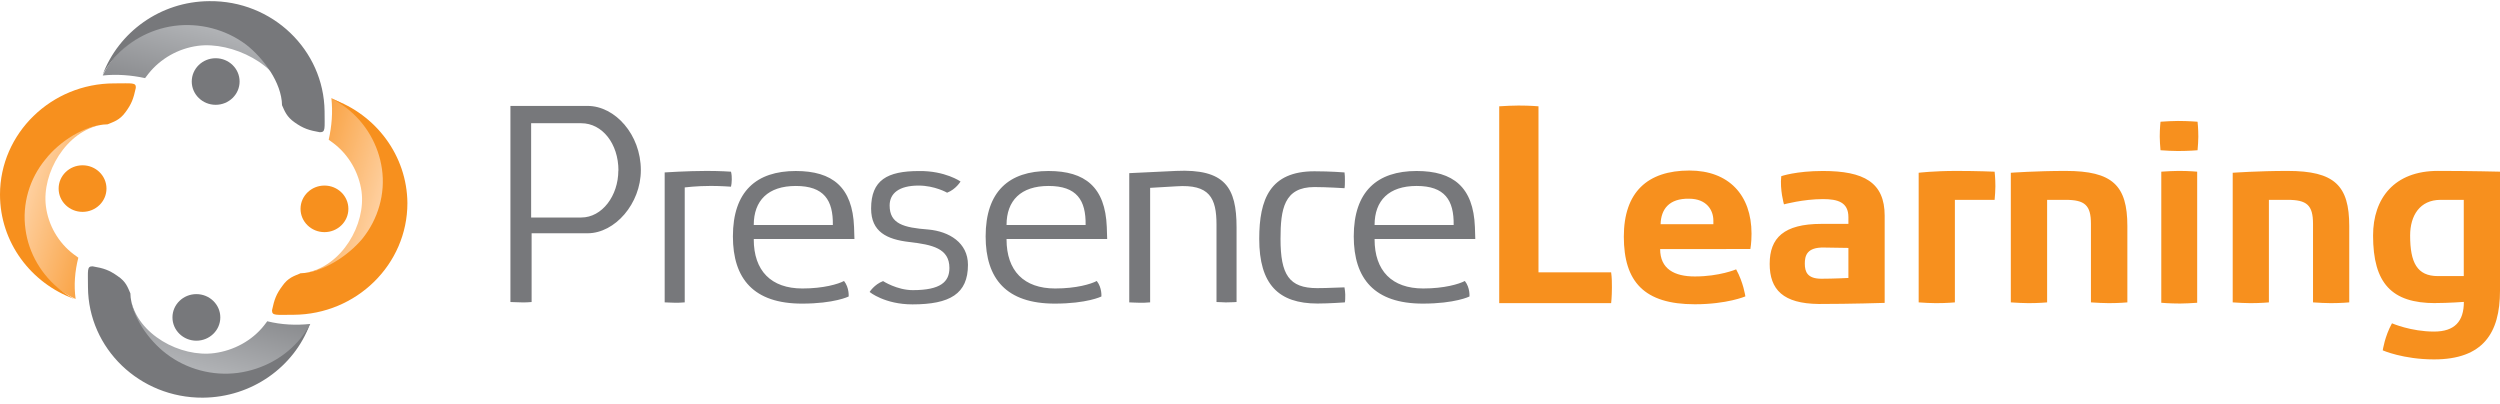 <svg viewBox="0 0 130 21" xmlns="http://www.w3.org/2000/svg">
    <defs>
        <linearGradient x1="23.218%" y1="17.319%" x2="123.699%" y2="82.266%" id="a">
            <stop stop-color="#FECF9E" offset="0%">
</stop>
            <stop stop-color="#F7901E" offset="100%">
</stop>
        </linearGradient>
        <linearGradient x1="76.67%" y1="82.679%" x2="-24.952%" y2="18.08%" id="b">
            <stop stop-color="#FECF9E" offset="0%">
</stop>
            <stop stop-color="#F7901E" offset="100%">
</stop>
        </linearGradient>
        <linearGradient x1="17.366%" y1="76.983%" x2="81.936%" y2="-24.723%" id="c">
            <stop stop-color="#B1B3B6" offset="0%">
</stop>
            <stop stop-color="#77787B" offset="100%">
</stop>
        </linearGradient>
        <linearGradient x1="82.434%" y1="22.348%" x2="18.047%" y2="128.127%" id="d">
            <stop stop-color="#B1B3B6" offset="0%">
</stop>
            <stop stop-color="#77787B" offset="100%">
</stop>
        </linearGradient>
    </defs>
    <g fill="none" fill-rule="evenodd">
        <path d="M26.542 5.508h4.012c1.425 0 2.77 1.485 2.77 3.34 0 1.74-1.345 3.282-2.77 3.282h-2.91v3.575c-.16.02-.34.02-.48.02-.24 0-.462-.02-.622-.02V5.508zm5.617 3.36c0-1.406-.848-2.46-1.93-2.46h-2.61v4.902h2.607c1.085 0 1.927-1.133 1.927-2.442zm5.853.06c.04.155.04.292.04.41 0 .155-.02.272-.04.37 0 0-.54-.04-1.043-.04-.76 0-1.363.078-1.363.078v5.977c-.22.02-.34.02-.503.02-.2 0-.42-.02-.54-.02V8.966s1.182-.078 2.185-.078c.74 0 1.262.04 1.262.04zm1.183 3.515c0 1.64.903 2.558 2.53 2.558 1.1 0 1.864-.23 2.165-.39.28.357.24.807.24.807s-.74.37-2.426.37c-2.51 0-3.593-1.288-3.593-3.496 0-2.344 1.224-3.4 3.27-3.4 1.907 0 2.95.84 3.03 2.91l.02.626H39.2v.02zm0-.743h4.113c.02-1.29-.46-2.03-1.926-2.03-1.445 0-2.187.76-2.187 2.03zM49.95 9.434s-.24.41-.7.586c0 0-.64-.37-1.484-.37-1.024 0-1.505.41-1.505 1.035 0 .957.725 1.152 2.01 1.25 1.08.097 2.063.683 2.063 1.836 0 1.51-.94 2.057-2.887 2.057-1.445 0-2.227-.645-2.227-.645s.24-.39.7-.566c0 0 .722.47 1.545.47 1.444 0 1.905-.43 1.905-1.153 0-1.016-.88-1.21-2.086-1.35-1.164-.135-1.986-.526-1.986-1.74 0-1.482.84-1.95 2.487-1.95 1.364-.02 2.166.546 2.166.546zm2.39 3.01c0 1.64.902 2.557 2.527 2.557 1.102 0 1.864-.23 2.165-.39.28.357.24.807.24.807s-.74.37-2.427.37c-2.508 0-3.592-1.288-3.592-3.496 0-2.344 1.224-3.4 3.27-3.4 1.906 0 2.95.84 3.03 2.91l.02.626H52.34v.02zm0-.744h4.112c.02-1.29-.46-2.03-1.926-2.03-1.444 0-2.186.76-2.186 2.03zm7.443 4.024c-.2.02-.34.02-.502.02-.22 0-.44-.02-.56-.02v-6.72l2.43-.116c2.55-.118 3.15.86 3.15 2.93v3.887s-.3.02-.56.02c-.12 0-.32-.02-.483-.02V11.68c0-1.386-.36-2.11-2.086-1.992l-1.365.08v5.956h-.02zm10.13-.78c.02.136.04.253.04.37 0 .156 0 .332-.02.41 0 0-.822.06-1.423.06-2.026 0-3.03-.997-3.03-3.36 0-2.07.563-3.517 2.87-3.517.843 0 1.565.06 1.565.06.02.135.02.272.02.39 0 .156 0 .33-.02.43 0 0-.943-.06-1.565-.06-1.583 0-1.763 1.153-1.763 2.696 0 1.856.44 2.56 1.906 2.56.6 0 1.143-.04 1.424-.04zm1.565-2.5c0 1.64.903 2.557 2.53 2.557 1.1 0 1.863-.23 2.164-.39.28.357.24.807.24.807s-.74.37-2.427.37c-2.507 0-3.59-1.288-3.59-3.496 0-2.344 1.223-3.4 3.27-3.4 1.905 0 2.95.84 3.03 2.91l.02.626H71.48v.02zm0-.744h4.112c.02-1.29-.46-2.03-1.926-2.03-1.444 0-2.186.76-2.186 2.03z" fill="#77787B">
</path>
        <path d="M4.073 13.4c-.08-.06-.16-.117-.24-.176-.804-.606-1.325-1.524-1.446-2.5-.22-1.72 1.044-3.907 2.91-4.24-2.388.333-4.214 2.325-4.214 4.728 0 1.914 1.164 3.575 2.85 4.336-.1-.703-.04-1.445.14-2.148z" fill="url(#a)">
</path>
        <path d="M5.597 6.465c.32-.136.622-.214.923-.625.32-.43.42-.703.542-1.27.02-.292-.18-.234-1.124-.234C2.668 4.336 0 6.934 0 10.118c0 2.48 1.605 4.61 3.872 5.43-.24-.117-.482-.273-.702-.45-1.003-.78-1.685-1.933-1.846-3.183-.18-1.29.2-2.617 1.043-3.633.702-.898 2.027-1.797 3.23-1.817z" fill="#F7901E">
</path>
        <ellipse fill="#F7901E" cx="4.293" cy="9.806" rx="1.244" ry="1.211">
</ellipse>
        <path d="M17.093 7.266c.08.06.16.118.24.176.803.606 1.325 1.524 1.465 2.5.24 1.72-1.023 3.907-2.89 4.24 2.39-.333 4.214-2.345 4.194-4.748 0-1.914-1.184-3.574-2.87-4.336.08.742.02 1.465-.14 2.168z" fill="url(#b)">
</path>
        <path d="M15.608 14.22c-.32.137-.622.215-.923.645-.32.43-.42.703-.54 1.27 0 .292.18.234 1.122.234 3.27-.02 5.918-2.62 5.918-5.808-.02-2.48-1.645-4.61-3.912-5.41.24.117.482.273.723.45 1.023.78 1.685 1.933 1.865 3.183.187 1.29-.2 2.616-1.02 3.632-.72.86-2.023 1.757-3.23 1.796z" fill="#F7901E">
</path>
        <ellipse fill="#F7901E" cx="16.872" cy="10.86" rx="1.244" ry="1.211">
</ellipse>
        <path d="M13.903 16.7c-.06.08-.12.157-.18.235-.623.782-1.565 1.29-2.57 1.426-1.764.24-4.01-.97-4.352-2.81.347 2.328 2.41 4.1 4.9 4.086 1.967-.02 3.67-1.152 4.435-2.792-.762.08-1.504.04-2.226-.136z" fill="url(#c)">
</path>
        <path d="M6.78 15.255c-.14-.312-.22-.605-.66-.898-.442-.313-.723-.41-1.305-.508-.3 0-.24.17-.24 1.09.02 3.182 2.687 5.76 5.978 5.74 2.547-.02 4.734-1.6 5.557-3.81-.12.236-.28.47-.462.705-.802.995-1.986 1.64-3.27 1.815-1.324.177-2.688-.194-3.73-.995C7.744 17.71 6.8 16.42 6.78 15.25z" fill="#77787B">
</path>
        <ellipse fill="#77787B" cx="10.212" cy="16.505" rx="1.244" ry="1.211">
</ellipse>
        <path d="M7.543 4.063l.18-.235c.623-.78 1.546-1.308 2.57-1.445 1.764-.234 4.272.977 4.633 2.793-.36-2.324-2.427-4.082-4.895-4.063-1.96.02-3.93 1.172-4.69 2.813.724-.078 1.486-.02 2.208.137z" fill="url(#d)">
</path>
        <path d="M14.665 5.47c.14.312.24.605.662.898.442.312.743.41 1.304.508.307 0 .247-.176.247-1.094-.04-3.184-2.71-5.762-6-5.722-2.55.017-4.716 1.62-5.54 3.826.12-.234.28-.47.463-.703.8-.996 1.963-1.66 3.25-1.836 1.32-.176 2.685.176 3.75.976.9.704 1.844 1.973 1.864 3.145z" fill="#77787B">
</path>
        <ellipse fill="#77787B" cx="11.215" cy="4.239" rx="1.244" ry="1.211">
</ellipse>
        <path d="M80.007 14.16h3.772c.04.275.04.548.04.783 0 .508-.04.82-.04.82h-5.82V5.528c.34-.02.68-.04 1-.04.62 0 1.042.04 1.042.04v8.633zm6.32-1.21c0 1.036.742 1.426 1.805 1.426 1.284 0 2.147-.37 2.147-.37.38.683.48 1.406.48 1.406s-.948.41-2.63.41c-2.63 0-3.69-1.172-3.69-3.516 0-2.305 1.22-3.438 3.41-3.438 2.043 0 3.23 1.27 3.23 3.282 0 .488-.06.8-.06.8H86.32zm.02-1.29h2.748v-.194c0-.527-.34-1.133-1.264-1.133-1.04-.02-1.46.547-1.48 1.328zm5.677 2.052c0-1.328.722-2.07 2.688-2.07h1.405v-.352c0-.78-.562-.937-1.324-.937-1.023 0-2.027.273-2.027.273s-.22-.762-.14-1.465c0 0 .762-.27 2.167-.27 2.126 0 3.21.59 3.21 2.327v4.532s-1.746.057-3.43.057c-1.847-.02-2.55-.742-2.55-2.09zm4.093.742v-1.562l-1.264-.02c-.903-.02-1.003.43-1.003.84 0 .43.14.782.862.782.622 0 1.405-.04 1.405-.04zm7.603-5.527s.04.332.04.76c0 .216-.02.47-.04.705h-2.066v5.332s-.42.04-.983.04c-.28 0-.6-.02-.9-.04v-6.74s.76-.096 1.97-.096c1.103 0 1.985.04 1.985.04zm2.73 1.465v5.332s-.423.04-.964.04c-.28 0-.602-.02-.923-.04v-6.74s1.304-.096 2.85-.096c2.446 0 3.21.76 3.21 2.87v3.966s-.423.04-.964.04c-.287 0-.608-.02-.93-.04v-4.082c0-.977-.32-1.25-1.323-1.25h-.963zm5.857-3.282c0-.43.04-.78.04-.78.3-.02.622-.04.903-.04.56 0 1.023.04 1.023.04s.04.33.04.78c0 .215-.02.47-.04.703 0 0-.44.04-1.023.04-.3 0-.602-.02-.903-.04-.02-.234-.04-.488-.04-.703zm1.946 8.634c-.3.02-.622.04-.883.04-.562 0-.983-.04-.983-.04V8.927c.32-.02.622-.04.903-.04.562 0 .963.04.963.04v6.817zm3.73-5.352v5.332s-.42.04-.962.04c-.28 0-.6-.02-.92-.04v-6.74s1.308-.096 2.85-.096c2.45 0 3.21.76 3.21 2.87v3.966s-.42.04-.96.04c-.28 0-.603-.02-.924-.04v-4.082c0-.977-.32-1.25-1.323-1.25h-.963zm8.647 5.37c-2.266 0-3.23-1.034-3.23-3.515 0-1.934 1.104-3.36 3.37-3.36 1.667 0 3.23.04 3.23.04v6.192c0 2.2-.88 3.57-3.43 3.57-1.604 0-2.667-.47-2.667-.47s.1-.72.48-1.407c0 0 .984.43 2.188.43 1.07 0 1.55-.528 1.55-1.543 0 0-.802.06-1.484.06zm1.486-1.405v-3.965h-1.204c-1.083 0-1.585.82-1.585 1.855 0 1.407.36 2.11 1.444 2.11h1.35z" fill="#F7901E">
</path>
    </g>
</svg>
